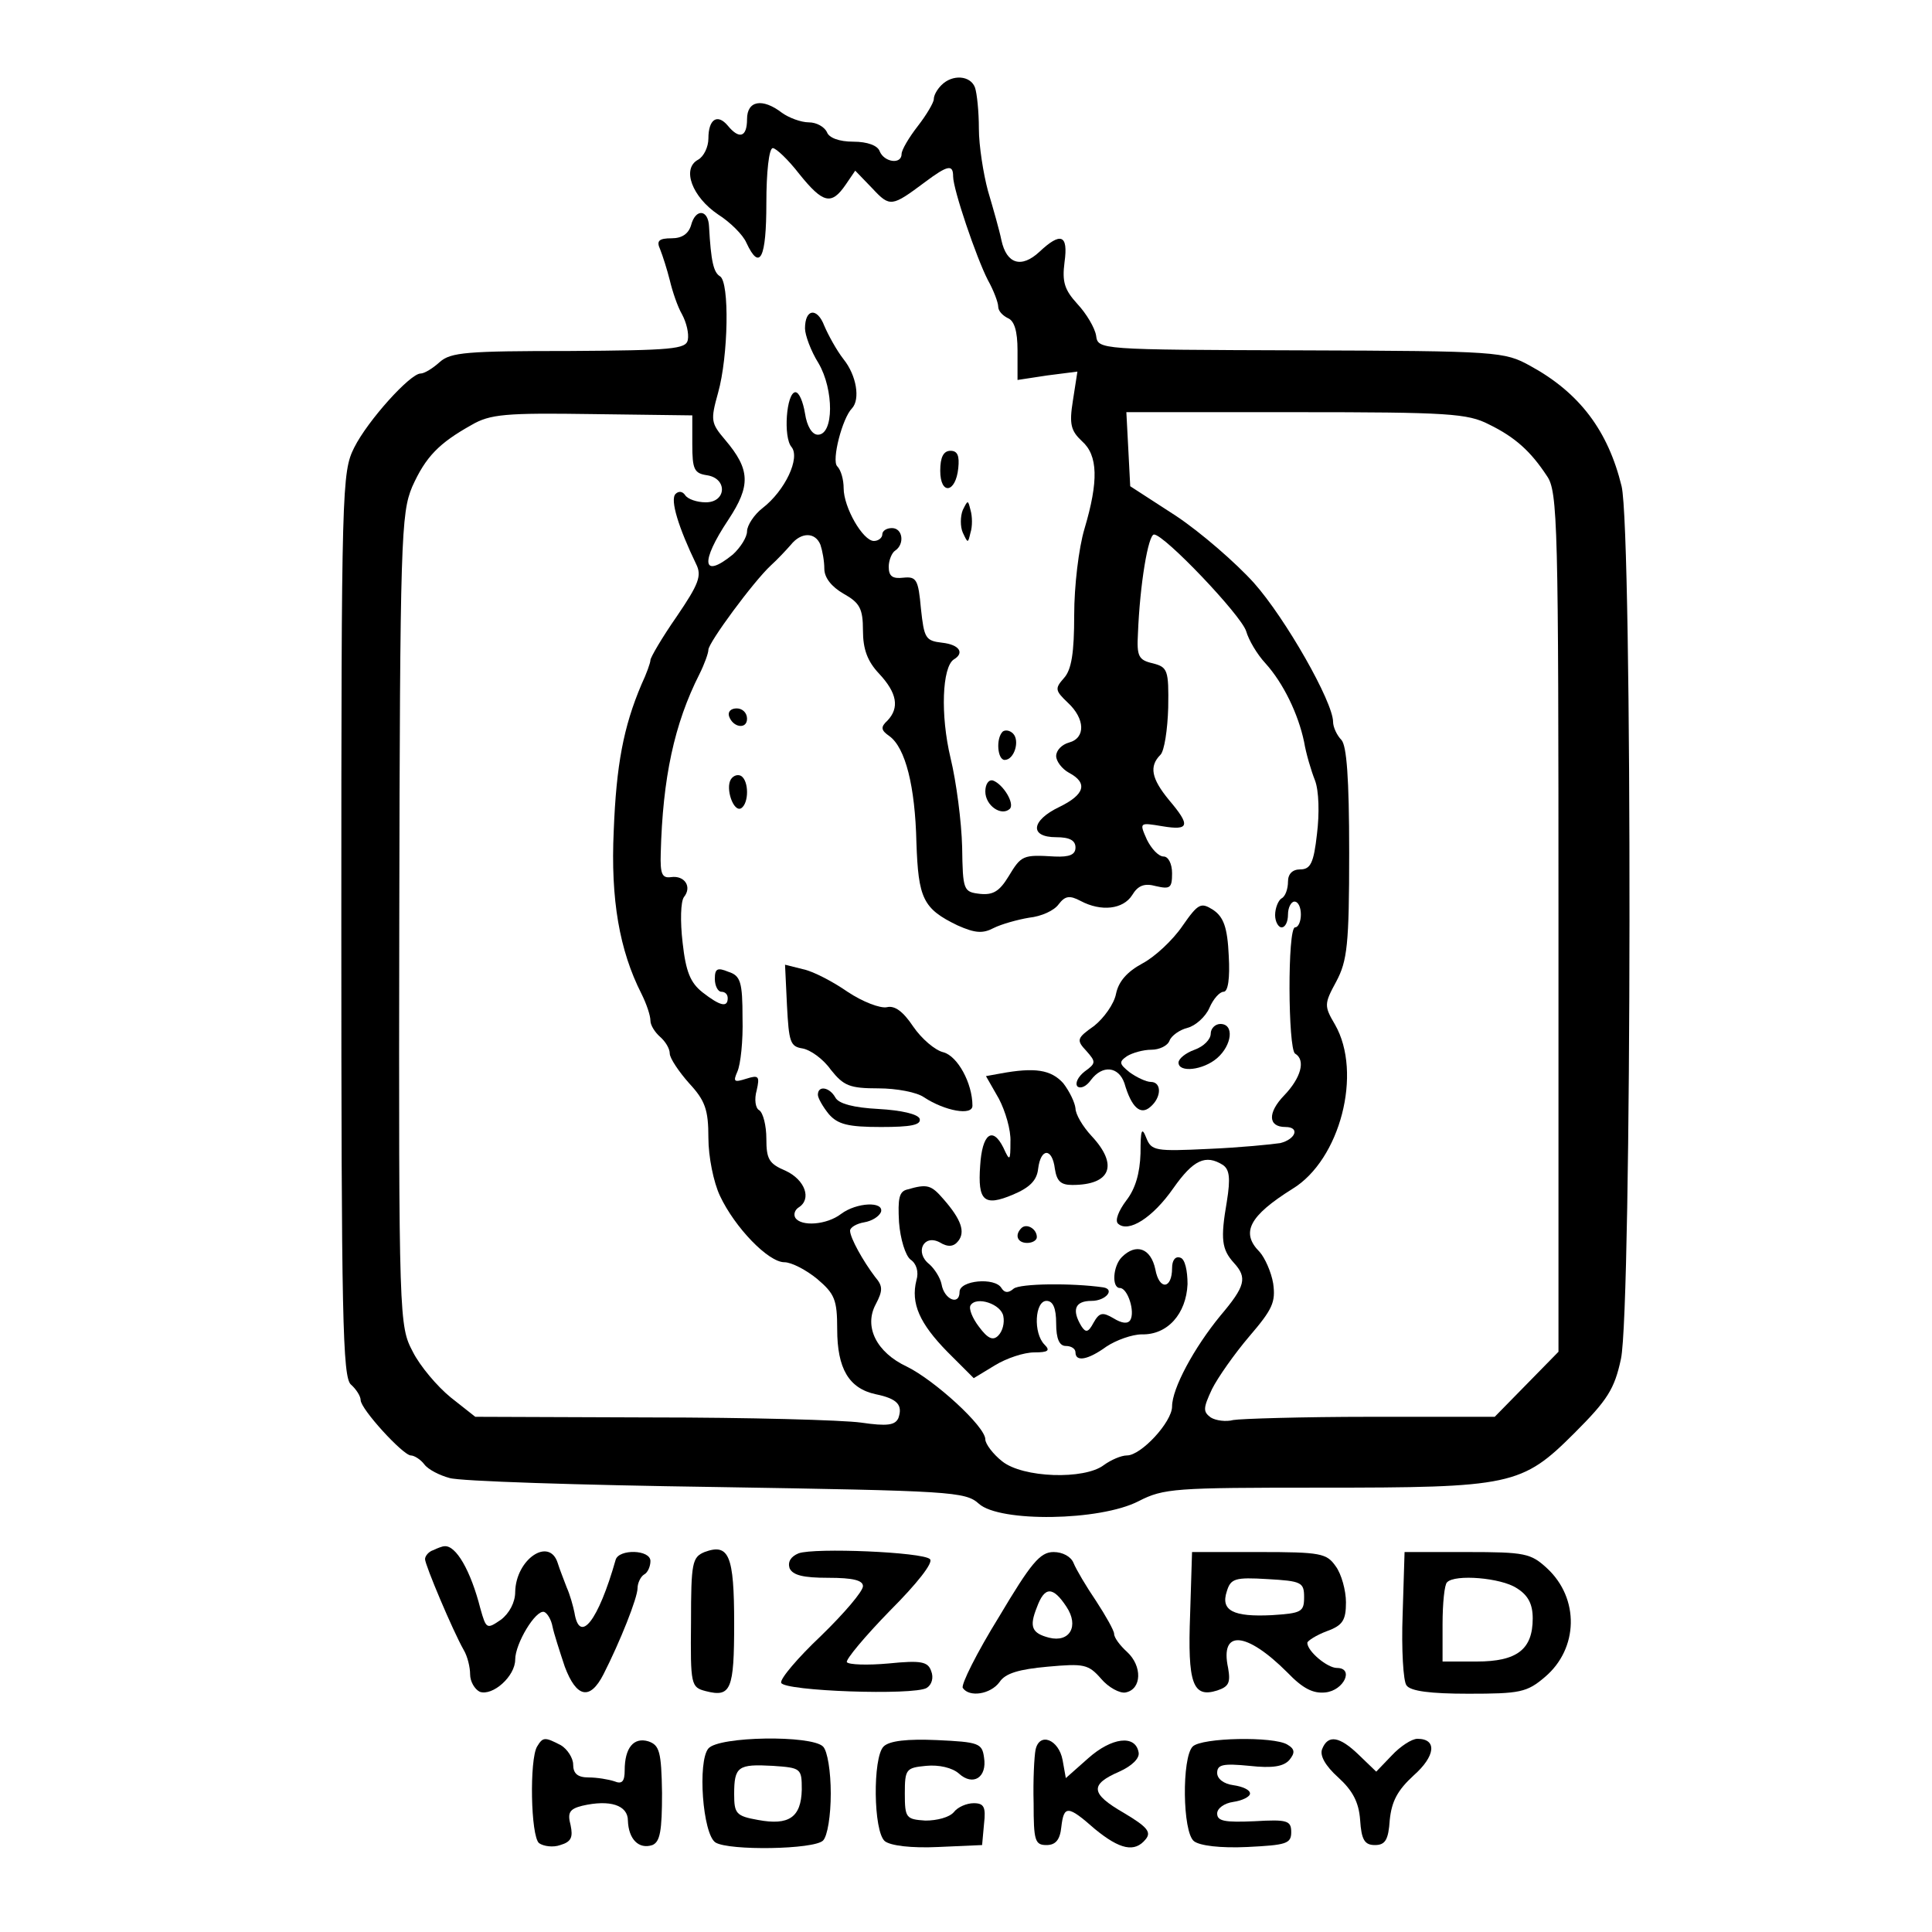 <?xml version="1.0" standalone="no"?>
<!DOCTYPE svg PUBLIC "-//W3C//DTD SVG 20010904//EN"
 "http://www.w3.org/TR/2001/REC-SVG-20010904/DTD/svg10.dtd">
<svg version="1.0" xmlns="http://www.w3.org/2000/svg"
 width="150pt" height="150pt" viewBox="0 0 300 300"
 preserveAspectRatio="xMidYMid meet">
<g transform="translate(0,300) scale(0.1,-0.1)"
fill="#000000" stroke="none">
<path d="M1462 2868 c-7 -7 -12 -16 -12 -22 0 -5 -11 -24 -25 -42 -14 -18 -25
-37 -25 -43 0 -17 -27 -13 -34 4 -3 9 -19 15 -41 15 -22 0 -38 6 -41 15 -4 8
-16 15 -28 15 -12 0 -31 7 -42 15 -30 23 -54 19 -54 -10 0 -28 -12 -32 -30
-10 -16 19 -30 10 -30 -20 0 -13 -7 -28 -16 -33 -26 -14 -9 -58 31 -85 19 -12
39 -32 44 -44 21 -45 31 -24 31 62 0 47 4 85 10 85 5 0 24 -18 41 -40 37 -46
50 -49 72 -17 l15 22 27 -28 c27 -29 30 -28 81 10 36 27 44 28 44 9 0 -20 36
-126 54 -161 9 -16 16 -35 16 -41 0 -7 7 -14 15 -18 10 -4 15 -20 15 -50 l0
-46 46 7 47 6 -7 -45 c-6 -37 -3 -47 14 -63 25 -22 26 -62 4 -136 -9 -30 -16
-89 -16 -134 0 -58 -4 -85 -16 -98 -14 -16 -14 -19 6 -38 27 -25 28 -55 2 -62
-11 -3 -20 -12 -20 -21 0 -8 9 -20 20 -26 30 -16 24 -34 -15 -53 -44 -21 -47
-47 -5 -47 21 0 30 -5 30 -16 0 -11 -9 -15 -32 -14 -50 3 -52 2 -72 -31 -14
-23 -24 -29 -44 -27 -26 3 -27 5 -28 73 -1 39 -9 101 -18 138 -16 67 -13 141
5 153 17 10 9 23 -18 26 -26 3 -28 7 -33 53 -4 45 -7 50 -27 48 -17 -2 -23 2
-23 17 0 10 5 22 10 25 15 10 12 35 -5 35 -8 0 -15 -4 -15 -10 0 -5 -6 -10
-13 -10 -17 0 -47 52 -47 82 0 13 -4 28 -10 34 -9 9 8 75 23 90 13 14 7 51
-13 76 -11 14 -24 38 -30 52 -11 29 -30 27 -30 -4 0 -10 9 -35 21 -54 24 -41
24 -111 -1 -111 -9 0 -17 13 -20 33 -3 18 -9 33 -15 33 -14 -1 -19 -70 -6 -85
14 -17 -10 -68 -45 -95 -13 -10 -24 -27 -24 -36 0 -9 -10 -25 -22 -36 -48 -39
-51 -12 -7 54 35 53 34 78 -5 124 -22 26 -23 30 -11 73 16 57 18 172 3 181
-10 6 -14 23 -17 77 -1 27 -21 29 -28 2 -4 -13 -14 -20 -30 -20 -20 0 -24 -4
-18 -17 4 -10 11 -32 15 -48 4 -17 12 -41 19 -53 7 -13 11 -30 9 -40 -3 -14
-24 -16 -184 -17 -159 0 -184 -2 -201 -17 -11 -10 -24 -18 -30 -18 -16 0 -82
-73 -103 -115 -19 -38 -20 -60 -20 -741 0 -611 2 -703 15 -714 8 -7 15 -18 15
-24 0 -14 66 -86 78 -86 5 0 15 -6 21 -14 6 -8 24 -17 39 -21 15 -5 201 -11
413 -14 366 -6 388 -7 409 -26 32 -29 188 -27 248 4 39 20 56 21 281 21 298 0
314 3 396 85 51 51 62 68 72 115 17 78 18 1284 1 1355 -21 86 -65 145 -142
187 -40 22 -49 23 -356 24 -315 1 -315 1 -318 23 -2 12 -15 34 -29 49 -20 22
-24 34 -20 65 6 43 -6 47 -39 16 -28 -26 -51 -19 -59 18 -3 15 -13 50 -21 77
-7 26 -14 70 -14 96 0 27 -3 55 -6 64 -7 19 -35 21 -52 4z m-387 -558 c0 -39
3 -45 23 -48 32 -5 30 -42 -2 -42 -14 0 -28 5 -32 11 -4 6 -10 7 -15 2 -9 -9
5 -53 32 -109 9 -18 4 -31 -30 -81 -23 -33 -41 -64 -41 -68 0 -4 -6 -21 -14
-38 -28 -66 -39 -125 -43 -227 -5 -107 9 -186 43 -253 8 -16 14 -34 14 -42 0
-7 7 -18 15 -25 8 -7 15 -18 15 -26 0 -7 14 -28 30 -46 25 -27 30 -41 30 -85
0 -29 8 -69 18 -90 23 -49 75 -103 100 -103 11 0 34 -12 51 -26 27 -23 31 -32
31 -78 0 -61 18 -92 60 -101 34 -7 42 -17 35 -37 -5 -11 -17 -13 -58 -7 -29 4
-175 8 -326 8 l-273 1 -38 30 c-21 17 -48 49 -59 71 -21 40 -22 47 -21 670 1
594 3 632 20 673 21 47 42 68 92 96 29 17 53 19 188 17 l155 -2 0 -45z m1237
31 c41 -20 65 -42 90 -80 17 -24 18 -75 18 -693 l0 -667 -49 -50 -50 -51 -193
0 c-106 0 -202 -3 -213 -5 -11 -3 -27 -1 -35 4 -12 9 -12 14 2 44 9 18 35 55
58 82 36 42 41 53 37 82 -3 18 -13 40 -21 49 -30 30 -16 56 51 98 74 45 109
180 66 255 -17 29 -17 32 2 67 17 32 20 57 20 200 0 117 -4 166 -12 175 -7 7
-13 20 -13 28 0 31 -74 161 -123 216 -28 31 -82 78 -121 104 l-71 46 -3 58 -3
57 263 0 c237 0 267 -2 300 -19z m-1038 -187 c3 -9 6 -25 6 -37 0 -14 11 -28
30 -39 25 -14 30 -23 30 -57 0 -29 7 -48 25 -67 28 -30 32 -53 13 -73 -11 -10
-10 -15 3 -24 25 -18 40 -78 42 -165 3 -87 10 -103 64 -129 27 -12 39 -13 56
-4 12 6 37 13 55 16 19 2 39 11 46 21 10 13 17 14 34 5 32 -17 66 -13 80 9 9
15 19 19 37 14 22 -5 25 -3 25 20 0 15 -6 26 -13 26 -8 0 -19 12 -26 26 -12
27 -12 27 24 21 42 -7 44 1 10 41 -27 33 -31 52 -13 70 6 6 11 39 12 73 1 59
-1 63 -24 69 -22 5 -25 11 -23 46 3 77 16 154 25 154 16 0 135 -125 143 -150
4 -14 17 -36 30 -50 28 -31 51 -79 60 -122 3 -18 11 -45 17 -60 6 -16 7 -51 3
-83 -5 -45 -10 -55 -26 -55 -12 0 -19 -7 -19 -19 0 -11 -4 -23 -10 -26 -5 -3
-10 -15 -10 -26 0 -10 5 -19 10 -19 6 0 10 9 10 20 0 11 5 20 10 20 6 0 10 -9
10 -20 0 -11 -4 -20 -9 -20 -12 0 -11 -189 0 -196 17 -10 9 -38 -17 -65 -26
-27 -25 -49 2 -49 23 0 16 -19 -8 -25 -13 -2 -63 -7 -111 -9 -83 -4 -89 -3
-97 17 -7 18 -9 13 -9 -24 -1 -31 -8 -55 -22 -73 -12 -16 -18 -31 -13 -36 16
-15 54 9 86 55 31 44 50 53 77 36 10 -7 12 -20 6 -57 -10 -58 -8 -74 11 -95
21 -23 18 -36 -21 -82 -41 -50 -75 -113 -75 -141 0 -24 -48 -76 -70 -76 -9 0
-25 -7 -36 -15 -30 -23 -126 -20 -158 6 -14 11 -26 27 -26 34 0 20 -79 92
-122 113 -47 22 -67 62 -48 97 11 21 11 28 -1 42 -19 25 -39 61 -39 72 0 5 10
11 22 13 12 2 23 9 26 16 5 17 -38 15 -62 -3 -22 -17 -62 -20 -71 -6 -3 5 -1
12 5 16 21 13 10 43 -20 57 -26 11 -30 18 -30 50 0 20 -5 40 -11 44 -6 3 -8
17 -4 31 5 22 3 24 -16 18 -19 -6 -21 -5 -14 11 5 11 9 48 8 83 0 56 -3 66
-22 72 -17 7 -21 5 -21 -11 0 -11 5 -20 10 -20 6 0 10 -4 10 -10 0 -15 -12
-12 -39 9 -19 15 -26 32 -31 77 -4 34 -3 64 2 71 13 16 1 34 -20 31 -14 -2
-17 5 -16 37 3 117 21 201 60 278 8 16 14 33 14 38 0 11 70 106 97 131 10 9
24 24 31 32 16 20 38 20 46 0z"/>
<path d="M1132 1888 c6 -18 28 -21 28 -4 0 9 -7 16 -16 16 -9 0 -14 -5 -12
-12z"/>
<path d="M1135 1790 c-9 -14 4 -52 16 -45 12 8 12 42 0 50 -5 3 -12 1 -16 -5z"/>
<path d="M1836 1562 c-15 -22 -43 -48 -62 -58 -24 -13 -37 -28 -41 -47 -3 -16
-19 -38 -34 -50 -27 -19 -28 -22 -12 -39 15 -17 15 -19 -3 -32 -10 -8 -15 -18
-11 -23 5 -4 14 0 21 10 18 24 43 21 52 -5 11 -38 25 -50 40 -37 18 15 18 39
1 39 -7 0 -22 7 -33 15 -16 13 -17 16 -4 25 8 5 25 10 38 10 12 0 25 6 28 14
3 8 16 17 28 20 12 3 28 17 34 31 6 14 16 25 22 25 7 0 10 21 8 56 -2 44 -8
60 -24 71 -19 12 -23 11 -48 -25z"/>
<path d="M1222 1439 c3 -57 5 -64 24 -67 12 -2 32 -16 44 -33 20 -25 29 -29
74 -29 28 0 60 -6 71 -14 32 -21 75 -29 75 -13 0 35 -23 77 -45 83 -13 3 -34
21 -47 40 -16 24 -29 33 -41 30 -10 -2 -37 8 -61 24 -23 16 -54 32 -69 35
l-28 7 3 -63z"/>
<path d="M1880 1395 c0 -9 -11 -20 -25 -25 -14 -5 -25 -14 -25 -20 0 -16 38
-12 60 7 23 20 27 53 5 53 -8 0 -15 -7 -15 -15z"/>
<path d="M1553 1333 l-22 -4 20 -35 c10 -19 19 -49 18 -67 0 -30 -1 -31 -11
-9 -17 34 -33 21 -36 -28 -4 -55 6 -64 51 -45 26 11 37 22 39 40 4 33 22 33
26 0 3 -19 9 -25 27 -25 60 0 72 31 30 76 -14 15 -25 34 -25 43 -1 9 -9 26
-19 39 -19 21 -44 25 -98 15z"/>
<path d="M1270 1300 c0 -5 8 -19 17 -30 14 -16 30 -20 81 -20 46 0 63 3 60 13
-3 7 -28 13 -64 15 -38 2 -62 8 -67 18 -9 16 -27 19 -27 4z"/>
<path d="M1409 1153 c-13 -3 -15 -14 -13 -51 2 -26 10 -52 18 -58 9 -6 13 -19
9 -32 -9 -36 5 -67 48 -111 l41 -41 33 20 c18 11 45 20 61 20 22 0 25 3 16 12
-18 18 -15 68 3 68 10 0 15 -11 15 -35 0 -24 5 -35 15 -35 8 0 15 -4 15 -10 0
-15 19 -12 48 9 15 10 40 19 55 19 40 -1 69 32 71 78 0 21 -4 39 -11 41 -8 3
-13 -4 -13 -16 0 -33 -20 -35 -26 -2 -7 33 -30 41 -52 19 -14 -14 -16 -48 -3
-48 12 0 24 -37 16 -50 -4 -6 -13 -5 -26 3 -17 10 -22 9 -31 -7 -8 -15 -12
-16 -19 -5 -15 25 -10 39 16 39 22 0 37 18 18 21 -49 7 -129 6 -139 -2 -8 -7
-14 -7 -19 1 -10 17 -65 12 -65 -6 0 -22 -24 -12 -28 12 -2 10 -11 24 -19 31
-23 18 -9 47 16 34 13 -8 22 -7 29 2 11 14 5 33 -23 65 -19 22 -25 24 -56 15z
m149 -197 c2 -10 -1 -23 -8 -30 -8 -8 -16 -5 -30 14 -10 13 -16 28 -13 33 9
15 48 2 51 -17z"/>
<path d="M1586 1093 c-11 -11 -6 -23 9 -23 8 0 15 4 15 9 0 13 -16 22 -24 14z"/>
<path d="M1460 2269 c0 -38 24 -35 28 4 2 19 -1 27 -12 27 -11 0 -16 -10 -16
-31z"/>
<path d="M1495 2208 c-4 -10 -4 -26 0 -35 8 -17 8 -17 12 0 3 9 3 25 0 35 -4
16 -4 16 -12 0z"/>
<path d="M1557 1864 c-11 -11 -8 -44 3 -44 15 0 24 30 13 41 -5 5 -12 6 -16 3z"/>
<path d="M1530 1771 c0 -22 25 -39 38 -27 8 8 -10 38 -26 44 -7 2 -12 -6 -12
-17z"/>
<path d="M673 593 c-7 -2 -13 -9 -13 -14 0 -9 43 -111 60 -141 6 -10 10 -27
10 -38 0 -11 7 -23 15 -27 20 -7 55 24 55 50 0 25 32 78 45 74 5 -2 11 -12 13
-23 2 -10 11 -38 19 -62 18 -48 39 -53 60 -12 26 51 53 119 53 134 0 8 5 18
10 21 6 3 10 13 10 21 0 18 -49 19 -54 2 -27 -95 -56 -132 -64 -82 -2 10 -7
28 -12 39 -4 11 -11 28 -14 38 -13 41 -65 6 -66 -45 0 -16 -9 -33 -22 -43 -22
-15 -23 -15 -32 17 -15 59 -38 99 -56 97 -3 0 -11 -3 -17 -6z"/>
<path d="M1094 590 c-19 -8 -21 -16 -21 -109 -1 -98 0 -101 23 -107 39 -10 44
2 44 105 0 106 -8 125 -46 111z"/>
<path d="M1240 588 c-12 -5 -17 -13 -14 -23 5 -11 21 -15 60 -15 39 0 54 -4
54 -13 0 -8 -29 -42 -65 -77 -36 -34 -64 -67 -62 -73 4 -13 206 -20 226 -8 8
5 11 16 7 26 -5 15 -16 17 -66 12 -33 -3 -62 -2 -65 2 -2 4 28 40 67 80 42 42
68 75 62 80 -11 11 -179 18 -204 9z"/>
<path d="M1551 489 c-34 -55 -59 -105 -56 -110 10 -15 43 -10 57 9 9 14 31 20
75 24 56 5 63 4 83 -19 11 -13 29 -23 38 -21 25 5 26 41 2 63 -11 10 -20 22
-20 28 0 5 -13 28 -28 51 -15 22 -31 49 -35 59 -4 10 -17 17 -31 17 -21 0 -35
-17 -85 -101z m105 16 c20 -30 5 -56 -27 -48 -27 7 -31 17 -19 47 12 33 25 33
46 1z"/>
<path d="M1848 493 c-4 -107 4 -130 42 -118 18 6 21 12 17 35 -13 60 28 57 92
-7 24 -25 40 -33 59 -31 29 3 45 38 18 38 -15 0 -46 26 -46 39 0 3 14 12 30
18 25 9 30 17 30 45 0 18 -7 44 -16 56 -14 20 -23 22 -119 22 l-104 0 -3 -97z
m177 27 c0 -23 -4 -25 -50 -28 -60 -3 -80 7 -70 37 6 20 13 22 63 19 53 -3 57
-5 57 -28z"/>
<path d="M2178 493 c-2 -54 1 -104 6 -110 6 -9 37 -13 96 -13 80 0 91 2 119
26 52 44 54 122 3 169 -25 23 -34 25 -124 25 l-97 0 -3 -97z m177 41 c18 -11
25 -25 25 -47 0 -48 -24 -67 -87 -67 l-53 0 0 58 c0 32 3 62 7 65 12 13 84 7
108 -9z"/>
<path d="M834 288 c-12 -20 -10 -139 3 -150 7 -5 22 -7 33 -3 17 5 20 12 16
31 -5 19 -2 25 18 30 43 10 71 1 71 -23 1 -29 17 -45 38 -38 12 5 15 22 15 81
-1 64 -4 74 -21 80 -23 7 -37 -10 -37 -45 0 -17 -4 -22 -16 -17 -9 3 -27 6
-40 6 -17 0 -24 6 -24 20 0 10 -9 24 -19 30 -25 13 -28 13 -37 -2z"/>
<path d="M1100 285 c-17 -20 -9 -133 11 -146 21 -13 153 -11 167 3 7 7 12 39
12 73 0 34 -5 66 -12 73 -18 18 -162 16 -178 -3z m145 -64 c-1 -43 -20 -56
-68 -47 -34 6 -37 10 -37 40 0 43 6 47 60 44 44 -3 45 -4 45 -37z"/>
<path d="M1372 288 c-17 -17 -16 -132 2 -147 9 -7 41 -11 83 -9 l68 3 3 33 c3
26 0 32 -16 32 -11 0 -25 -6 -31 -14 -7 -8 -26 -13 -44 -13 -30 2 -32 4 -32
42 0 38 2 40 33 43 20 2 41 -3 51 -12 22 -20 44 -6 39 25 -3 22 -8 24 -73 27
-46 2 -74 -1 -83 -10z"/>
<path d="M1608 283 c-2 -10 -4 -47 -3 -83 0 -58 2 -65 20 -65 14 0 21 8 23 28
4 34 10 34 52 -3 39 -32 62 -37 79 -16 9 11 3 19 -34 41 -52 30 -53 44 -7 64
20 9 32 21 30 30 -5 28 -42 23 -78 -9 l-35 -31 -5 28 c-6 32 -36 44 -42 16z"/>
<path d="M1852 288 c-17 -17 -16 -133 2 -147 9 -7 41 -11 83 -9 60 3 68 5 68
23 0 18 -6 20 -57 17 -46 -2 -58 0 -58 12 0 8 11 16 25 18 14 2 26 8 26 13 0
6 -12 11 -26 13 -15 2 -25 10 -25 19 0 13 9 15 50 11 36 -4 53 -1 62 9 9 11 9
17 -3 24 -21 13 -133 11 -147 -3z"/>
<path d="M2053 284 c-4 -10 5 -26 25 -44 22 -20 32 -38 34 -66 2 -31 7 -39 23
-39 16 0 21 8 23 39 3 29 12 46 37 69 34 30 37 57 6 57 -9 0 -27 -12 -40 -26
l-24 -25 -27 26 c-30 29 -48 32 -57 9z"/>
</g>
</svg>
